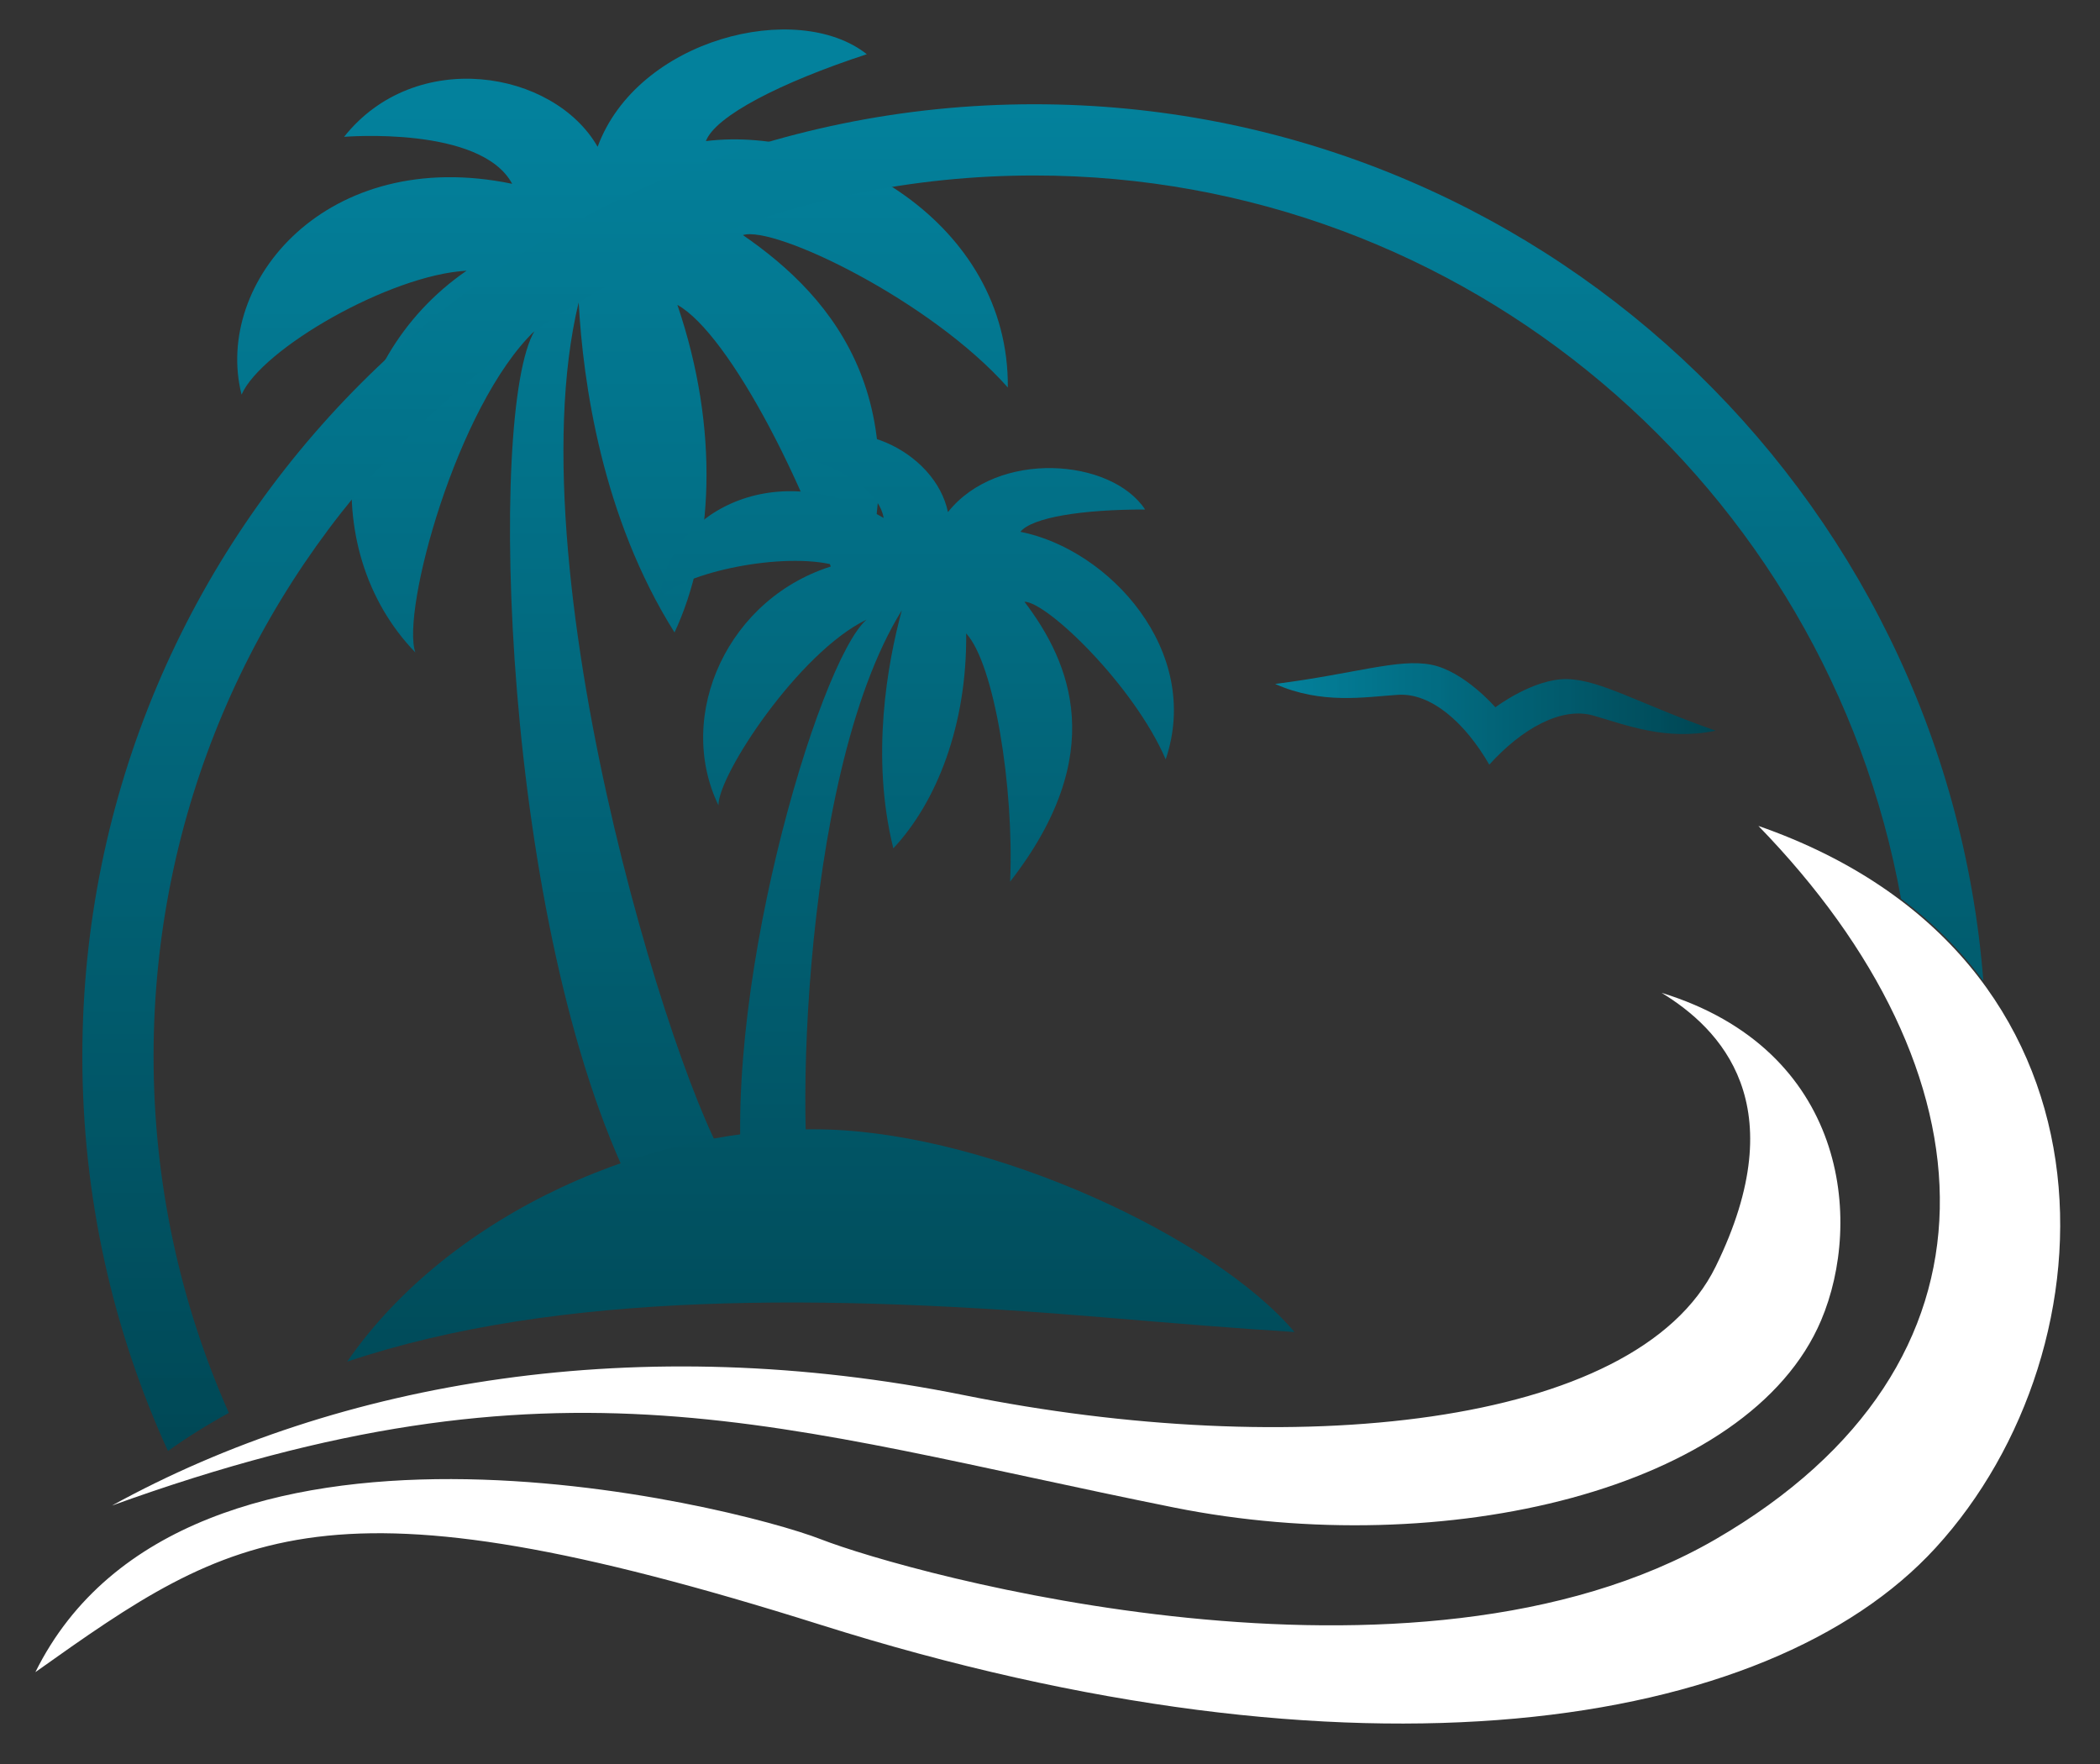 <svg xmlns="http://www.w3.org/2000/svg" xmlns:xlink="http://www.w3.org/1999/xlink" width="500" zoomAndPan="magnify" viewBox="0 0 375 315" height="420" preserveAspectRatio="xMidYMid meet" version="1.0"><rect x="0" y="0" width="375" height="315" fill="#333333" stroke="none"/><defs><clipPath id="66080a8e99"><path d="M 227.703 118.391 L 306.359 118.391 L 306.359 136.547 L 227.703 136.547 Z M 227.703 118.391 " clip-rule="nonzero"/></clipPath><clipPath id="e2cb6def34"><path d="M 279.844 121.27 C 273.844 121.145 267.031 126.305 267.031 126.305 C 267.031 126.305 261.449 119.832 255.562 118.695 C 249.672 117.555 241.961 120.32 227.703 122.133 C 236.004 125.828 243.695 124.469 249.621 124.074 C 255.543 123.68 261.625 129.059 265.945 136.547 C 271.738 130.129 278.812 126.148 284.523 127.777 C 290.23 129.406 297.465 132.348 306.359 130.477 C 292.797 125.715 285.84 121.395 279.844 121.27 Z M 279.844 121.27 " clip-rule="nonzero"/></clipPath><clipPath id="26a6765c00"><path d="M 279.844 121.27 C 273.844 121.145 267.031 126.305 267.031 126.305 C 267.031 126.305 261.449 119.832 255.562 118.695 C 249.672 117.555 241.961 120.32 227.703 122.133 C 236.004 125.828 243.695 124.469 249.621 124.074 C 255.543 123.68 261.625 129.059 265.945 136.547 C 271.738 130.129 278.812 126.148 284.523 127.777 C 290.23 129.406 297.465 132.348 306.359 130.477 C 292.797 125.715 285.84 121.395 279.844 121.27 " clip-rule="nonzero"/></clipPath><linearGradient x1="-0" gradientTransform="matrix(78.658, 0, 0, 78.658, 227.702, 127.49)" y1="0" x2="1" gradientUnits="userSpaceOnUse" y2="0" id="c8e5410120"><stop stop-opacity="1" stop-color="rgb(1.199%, 50.6%, 61.2%)" offset="0"/><stop stop-opacity="1" stop-color="rgb(1.199%, 50.409%, 61.009%)" offset="0.016"/><stop stop-opacity="1" stop-color="rgb(1.199%, 50.197%, 60.797%)" offset="0.023"/><stop stop-opacity="1" stop-color="rgb(1.199%, 49.988%, 60.582%)" offset="0.031"/><stop stop-opacity="1" stop-color="rgb(1.199%, 49.797%, 60.193%)" offset="0.039"/><stop stop-opacity="1" stop-color="rgb(1.199%, 49.6%, 59.999%)" offset="0.047"/><stop stop-opacity="1" stop-color="rgb(1.199%, 49.402%, 59.807%)" offset="0.055"/><stop stop-opacity="1" stop-color="rgb(1.199%, 49.211%, 59.607%)" offset="0.062"/><stop stop-opacity="1" stop-color="rgb(1.199%, 49.011%, 59.399%)" offset="0.066"/><stop stop-opacity="1" stop-color="rgb(1.199%, 48.999%, 59.2%)" offset="0.07"/><stop stop-opacity="1" stop-color="rgb(1.199%, 48.996%, 59.196%)" offset="0.078"/><stop stop-opacity="1" stop-color="rgb(1.199%, 48.798%, 58.998%)" offset="0.086"/><stop stop-opacity="1" stop-color="rgb(1.199%, 48.601%, 58.607%)" offset="0.094"/><stop stop-opacity="1" stop-color="rgb(1.199%, 48.41%, 58.406%)" offset="0.102"/><stop stop-opacity="1" stop-color="rgb(1.199%, 48.201%, 58.199%)" offset="0.105"/><stop stop-opacity="1" stop-color="rgb(1.199%, 48.181%, 57.999%)" offset="0.109"/><stop stop-opacity="1" stop-color="rgb(1.199%, 47.99%, 57.994%)" offset="0.117"/><stop stop-opacity="1" stop-color="rgb(1.199%, 47.8%, 57.794%)" offset="0.125"/><stop stop-opacity="1" stop-color="rgb(1.199%, 47.649%, 57.449%)" offset="0.141"/><stop stop-opacity="1" stop-color="rgb(1.199%, 47.299%, 57.098%)" offset="0.145"/><stop stop-opacity="1" stop-color="rgb(1.199%, 47.099%, 56.898%)" offset="0.148"/><stop stop-opacity="1" stop-color="rgb(1.199%, 47.093%, 56.892%)" offset="0.156"/><stop stop-opacity="1" stop-color="rgb(1.198%, 46.893%, 56.693%)" offset="0.164"/><stop stop-opacity="1" stop-color="rgb(1.001%, 46.7%, 56.499%)" offset="0.172"/><stop stop-opacity="1" stop-color="rgb(0.803%, 46.507%, 56.306%)" offset="0.18"/><stop stop-opacity="1" stop-color="rgb(0.8%, 46.307%, 55.92%)" offset="0.188"/><stop stop-opacity="1" stop-color="rgb(0.8%, 46.292%, 55.704%)" offset="0.195"/><stop stop-opacity="1" stop-color="rgb(0.8%, 46.092%, 55.492%)" offset="0.203"/><stop stop-opacity="1" stop-color="rgb(0.8%, 45.706%, 55.106%)" offset="0.219"/><stop stop-opacity="1" stop-color="rgb(0.8%, 45.505%, 54.906%)" offset="0.227"/><stop stop-opacity="1" stop-color="rgb(0.8%, 45.299%, 54.689%)" offset="0.23"/><stop stop-opacity="1" stop-color="rgb(0.8%, 45.099%, 54.48%)" offset="0.234"/><stop stop-opacity="1" stop-color="rgb(0.8%, 45.094%, 54.289%)" offset="0.242"/><stop stop-opacity="1" stop-color="rgb(0.8%, 44.894%, 54.099%)" offset="0.25"/><stop stop-opacity="1" stop-color="rgb(0.8%, 44.699%, 53.903%)" offset="0.258"/><stop stop-opacity="1" stop-color="rgb(0.8%, 44.508%, 53.703%)" offset="0.266"/><stop stop-opacity="1" stop-color="rgb(0.8%, 44.298%, 53.488%)" offset="0.27"/><stop stop-opacity="1" stop-color="rgb(0.8%, 44.278%, 53.278%)" offset="0.273"/><stop stop-opacity="1" stop-color="rgb(0.8%, 44.089%, 53.088%)" offset="0.281"/><stop stop-opacity="1" stop-color="rgb(0.8%, 43.898%, 52.898%)" offset="0.289"/><stop stop-opacity="1" stop-color="rgb(0.8%, 43.701%, 52.701%)" offset="0.297"/><stop stop-opacity="1" stop-color="rgb(0.8%, 43.315%, 52.362%)" offset="0.312"/><stop stop-opacity="1" stop-color="rgb(0.8%, 43.112%, 52.2%)" offset="0.32"/><stop stop-opacity="1" stop-color="rgb(0.8%, 43.097%, 51.988%)" offset="0.328"/><stop stop-opacity="1" stop-color="rgb(0.8%, 42.899%, 51.598%)" offset="0.336"/><stop stop-opacity="1" stop-color="rgb(0.8%, 42.7%, 51.401%)" offset="0.344"/><stop stop-opacity="1" stop-color="rgb(0.8%, 42.557%, 51.21%)" offset="0.352"/><stop stop-opacity="1" stop-color="rgb(0.8%, 42.398%, 51.001%)" offset="0.359"/><stop stop-opacity="1" stop-color="rgb(0.8%, 42.191%, 50.79%)" offset="0.375"/><stop stop-opacity="1" stop-color="rgb(0.8%, 41.805%, 50.404%)" offset="0.383"/><stop stop-opacity="1" stop-color="rgb(0.8%, 41.603%, 50.014%)" offset="0.391"/><stop stop-opacity="1" stop-color="rgb(0.8%, 41.399%, 49.797%)" offset="0.395"/><stop stop-opacity="1" stop-color="rgb(0.8%, 41.199%, 49.777%)" offset="0.398"/><stop stop-opacity="1" stop-color="rgb(0.8%, 41.193%, 49.588%)" offset="0.406"/><stop stop-opacity="1" stop-color="rgb(0.8%, 40.993%, 49.397%)" offset="0.414"/><stop stop-opacity="1" stop-color="rgb(0.8%, 40.799%, 49.202%)" offset="0.422"/><stop stop-opacity="1" stop-color="rgb(0.8%, 40.607%, 48.811%)" offset="0.43"/><stop stop-opacity="1" stop-color="rgb(0.8%, 40.407%, 48.607%)" offset="0.438"/><stop stop-opacity="1" stop-color="rgb(0.8%, 40.392%, 48.399%)" offset="0.441"/><stop stop-opacity="1" stop-color="rgb(0.8%, 40.384%, 48.199%)" offset="0.445"/><stop stop-opacity="1" stop-color="rgb(0.8%, 40.192%, 48.196%)" offset="0.453"/><stop stop-opacity="1" stop-color="rgb(0.8%, 39.999%, 47.998%)" offset="0.461"/><stop stop-opacity="1" stop-color="rgb(0.8%, 39.806%, 47.801%)" offset="0.469"/><stop stop-opacity="1" stop-color="rgb(0.8%, 39.606%, 47.658%)" offset="0.477"/><stop stop-opacity="1" stop-color="rgb(0.8%, 39.4%, 47.307%)" offset="0.48"/><stop stop-opacity="1" stop-color="rgb(0.8%, 39.2%, 47.099%)" offset="0.484"/><stop stop-opacity="1" stop-color="rgb(0.8%, 39.195%, 47.095%)" offset="0.492"/><stop stop-opacity="1" stop-color="rgb(0.8%, 38.995%, 46.895%)" offset="0.5"/><stop stop-opacity="1" stop-color="rgb(0.604%, 38.799%, 46.7%)" offset="0.508"/><stop stop-opacity="1" stop-color="rgb(0.404%, 38.608%, 46.509%)" offset="0.516"/><stop stop-opacity="1" stop-color="rgb(0.4%, 38.397%, 46.298%)" offset="0.523"/><stop stop-opacity="1" stop-color="rgb(0.4%, 38.188%, 46.083%)" offset="0.531"/><stop stop-opacity="1" stop-color="rgb(0.4%, 37.997%, 45.692%)" offset="0.539"/><stop stop-opacity="1" stop-color="rgb(0.4%, 37.802%, 45.499%)" offset="0.547"/><stop stop-opacity="1" stop-color="rgb(0.4%, 37.602%, 45.306%)" offset="0.555"/><stop stop-opacity="1" stop-color="rgb(0.4%, 37.459%, 45.107%)" offset="0.562"/><stop stop-opacity="1" stop-color="rgb(0.4%, 37.308%, 44.899%)" offset="0.566"/><stop stop-opacity="1" stop-color="rgb(0.4%, 37.299%, 44.699%)" offset="0.57"/><stop stop-opacity="1" stop-color="rgb(0.4%, 37.296%, 44.696%)" offset="0.578"/><stop stop-opacity="1" stop-color="rgb(0.4%, 37.099%, 44.498%)" offset="0.586"/><stop stop-opacity="1" stop-color="rgb(0.4%, 36.9%, 44.107%)" offset="0.594"/><stop stop-opacity="1" stop-color="rgb(0.4%, 36.71%, 43.906%)" offset="0.602"/><stop stop-opacity="1" stop-color="rgb(0.4%, 36.501%, 43.7%)" offset="0.605"/><stop stop-opacity="1" stop-color="rgb(0.4%, 36.481%, 43.5%)" offset="0.609"/><stop stop-opacity="1" stop-color="rgb(0.4%, 36.29%, 43.495%)" offset="0.617"/><stop stop-opacity="1" stop-color="rgb(0.4%, 36.099%, 43.295%)" offset="0.625"/><stop stop-opacity="1" stop-color="rgb(0.4%, 35.904%, 42.905%)" offset="0.633"/><stop stop-opacity="1" stop-color="rgb(0.4%, 35.704%, 42.703%)" offset="0.641"/><stop stop-opacity="1" stop-color="rgb(0.4%, 35.5%, 42.549%)" offset="0.645"/><stop stop-opacity="1" stop-color="rgb(0.4%, 35.3%, 42.4%)" offset="0.648"/><stop stop-opacity="1" stop-color="rgb(0.4%, 35.294%, 42.393%)" offset="0.656"/><stop stop-opacity="1" stop-color="rgb(0.4%, 35.094%, 42.194%)" offset="0.672"/><stop stop-opacity="1" stop-color="rgb(0.4%, 34.708%, 41.808%)" offset="0.68"/><stop stop-opacity="1" stop-color="rgb(0.4%, 34.506%, 41.42%)" offset="0.688"/><stop stop-opacity="1" stop-color="rgb(0.4%, 34.491%, 41.205%)" offset="0.695"/><stop stop-opacity="1" stop-color="rgb(0.4%, 34.291%, 40.991%)" offset="0.703"/><stop stop-opacity="1" stop-color="rgb(0.4%, 33.905%, 40.605%)" offset="0.719"/><stop stop-opacity="1" stop-color="rgb(0.4%, 33.705%, 40.405%)" offset="0.727"/><stop stop-opacity="1" stop-color="rgb(0.4%, 33.499%, 40.19%)" offset="0.73"/><stop stop-opacity="1" stop-color="rgb(0.4%, 33.299%, 39.981%)" offset="0.734"/><stop stop-opacity="1" stop-color="rgb(0.4%, 33.295%, 39.79%)" offset="0.742"/><stop stop-opacity="1" stop-color="rgb(0.4%, 33.095%, 39.6%)" offset="0.75"/><stop stop-opacity="1" stop-color="rgb(0.4%, 32.899%, 39.404%)" offset="0.758"/><stop stop-opacity="1" stop-color="rgb(0.4%, 32.709%, 39.204%)" offset="0.766"/><stop stop-opacity="1" stop-color="rgb(0.4%, 32.501%, 38.989%)" offset="0.77"/><stop stop-opacity="1" stop-color="rgb(0.4%, 32.483%, 38.779%)" offset="0.773"/><stop stop-opacity="1" stop-color="rgb(0.4%, 32.341%, 38.588%)" offset="0.781"/><stop stop-opacity="1" stop-color="rgb(0.4%, 32.198%, 38.397%)" offset="0.789"/><stop stop-opacity="1" stop-color="rgb(0.4%, 32.002%, 38.202%)" offset="0.797"/><stop stop-opacity="1" stop-color="rgb(0.4%, 31.616%, 37.816%)" offset="0.812"/><stop stop-opacity="1" stop-color="rgb(0.4%, 31.409%, 37.459%)" offset="0.828"/><stop stop-opacity="1" stop-color="rgb(0.4%, 31.198%, 37.099%)" offset="0.836"/><stop stop-opacity="1" stop-color="rgb(0.206%, 31.001%, 36.9%)" offset="0.844"/><stop stop-opacity="1" stop-color="rgb(0.006%, 30.811%, 36.71%)" offset="0.852"/><stop stop-opacity="1" stop-color="rgb(0%, 30.602%, 36.501%)" offset="0.859"/><stop stop-opacity="1" stop-color="rgb(0%, 30.389%, 36.29%)" offset="0.875"/><stop stop-opacity="1" stop-color="rgb(0%, 30.003%, 35.904%)" offset="0.883"/><stop stop-opacity="1" stop-color="rgb(0%, 29.803%, 35.515%)" offset="0.891"/><stop stop-opacity="1" stop-color="rgb(0%, 29.599%, 35.298%)" offset="0.895"/><stop stop-opacity="1" stop-color="rgb(0%, 29.399%, 35.278%)" offset="0.898"/><stop stop-opacity="1" stop-color="rgb(0%, 29.393%, 35.089%)" offset="0.906"/><stop stop-opacity="1" stop-color="rgb(0%, 29.193%, 34.898%)" offset="0.914"/><stop stop-opacity="1" stop-color="rgb(0%, 28.999%, 34.702%)" offset="0.922"/><stop stop-opacity="1" stop-color="rgb(0%, 28.807%, 34.311%)" offset="0.93"/><stop stop-opacity="1" stop-color="rgb(0%, 28.607%, 34.106%)" offset="0.938"/><stop stop-opacity="1" stop-color="rgb(0%, 28.592%, 33.899%)" offset="0.941"/><stop stop-opacity="1" stop-color="rgb(0%, 28.584%, 33.699%)" offset="0.945"/><stop stop-opacity="1" stop-color="rgb(0%, 28.392%, 33.696%)" offset="0.953"/><stop stop-opacity="1" stop-color="rgb(0%, 28.2%, 33.499%)" offset="0.961"/><stop stop-opacity="1" stop-color="rgb(0%, 28.006%, 33.301%)" offset="0.969"/><stop stop-opacity="1" stop-color="rgb(0%, 27.806%, 33.11%)" offset="0.977"/><stop stop-opacity="1" stop-color="rgb(0%, 27.649%, 32.71%)" offset="0.98"/><stop stop-opacity="1" stop-color="rgb(0%, 27.499%, 32.5%)" offset="0.984"/><stop stop-opacity="1" stop-color="rgb(0%, 27.495%, 32.497%)" offset="0.992"/><stop stop-opacity="1" stop-color="rgb(0%, 27.295%, 32.347%)" offset="1"/></linearGradient><clipPath id="2f1b7df319"><path d="M 42.148 5.25 L 180 5.25 L 180 212.516 L 42.148 212.516 Z M 42.148 5.25 " clip-rule="nonzero"/></clipPath><clipPath id="0068b282ef"><path d="M 113.078 212.516 C 89.68 165.738 87.004 73.152 95.461 59.094 C 81.539 72.504 71.621 109.129 74.164 116.504 C 56.191 97.918 59.668 64.617 83.32 48.34 C 69.586 49.102 46.695 62.328 43.137 70.469 C 38.047 50.375 58.395 25.957 91.461 32.824 C 85.863 22.398 61.445 24.434 61.445 24.434 C 74.164 8.41 98.836 12.477 106.719 26.211 C 113.84 6.883 142.363 -0.148 154.789 9.68 C 139.273 14.766 127.746 20.746 126.051 25.195 C 149.18 22.34 180.223 39.691 179.969 69.195 C 166.234 53.684 138.258 40.199 132.66 41.98 C 148.938 53.172 165.727 72.504 151.738 111.668 C 145.125 88.273 130.27 59.594 120.961 54.445 C 128.59 76.828 127.32 98.188 120.453 112.941 C 107.484 92.34 104.105 68.234 103.336 53.988 C 91.215 104.031 122.996 201.832 131.391 209.844 Z M 113.078 212.516 " clip-rule="nonzero"/></clipPath><clipPath id="c0def533f9"><path d="M 113.078 212.516 C 89.68 165.738 87.004 73.152 95.461 59.094 C 81.539 72.504 71.621 109.129 74.164 116.504 C 56.191 97.918 59.668 64.617 83.32 48.34 C 69.586 49.102 46.695 62.328 43.137 70.469 C 38.047 50.375 58.395 25.957 91.461 32.824 C 85.863 22.398 61.445 24.434 61.445 24.434 C 74.164 8.41 98.836 12.477 106.719 26.211 C 113.84 6.883 142.363 -0.148 154.789 9.68 C 139.273 14.766 127.746 20.746 126.051 25.195 C 149.18 22.34 180.223 39.691 179.969 69.195 C 166.234 53.684 138.258 40.199 132.66 41.98 C 148.938 53.172 165.727 72.504 151.738 111.668 C 145.125 88.273 130.27 59.594 120.961 54.445 C 128.59 76.828 127.32 98.188 120.453 112.941 C 107.484 92.34 104.105 68.234 103.336 53.988 C 91.215 104.031 122.996 201.832 131.391 209.844 L 113.078 212.516 " clip-rule="nonzero"/></clipPath><linearGradient x1="-0.049" gradientTransform="matrix(0, 248.972, -248.972, 0, 111.165, 17.567)" y1="0" x2="0.783" gradientUnits="userSpaceOnUse" y2="0" id="e7d0a42bff"><stop stop-opacity="1" stop-color="rgb(1.199%, 50.6%, 61.2%)" offset="0"/><stop stop-opacity="1" stop-color="rgb(1.199%, 50.6%, 61.2%)" offset="0.062"/><stop stop-opacity="1" stop-color="rgb(1.199%, 50.5%, 61.101%)" offset="0.078"/><stop stop-opacity="1" stop-color="rgb(1.199%, 50.301%, 60.901%)" offset="0.086"/><stop stop-opacity="1" stop-color="rgb(1.199%, 50.104%, 60.704%)" offset="0.094"/><stop stop-opacity="1" stop-color="rgb(1.199%, 49.818%, 60.419%)" offset="0.109"/><stop stop-opacity="1" stop-color="rgb(1.199%, 49.513%, 60.033%)" offset="0.125"/><stop stop-opacity="1" stop-color="rgb(1.199%, 49.399%, 59.735%)" offset="0.133"/><stop stop-opacity="1" stop-color="rgb(1.199%, 49.319%, 59.538%)" offset="0.141"/><stop stop-opacity="1" stop-color="rgb(1.199%, 49.051%, 59.251%)" offset="0.156"/><stop stop-opacity="1" stop-color="rgb(1.199%, 48.666%, 58.867%)" offset="0.172"/><stop stop-opacity="1" stop-color="rgb(1.199%, 48.37%, 58.571%)" offset="0.18"/><stop stop-opacity="1" stop-color="rgb(1.199%, 48.172%, 58.371%)" offset="0.188"/><stop stop-opacity="1" stop-color="rgb(1.199%, 47.937%, 58.081%)" offset="0.203"/><stop stop-opacity="1" stop-color="rgb(1.199%, 47.757%, 57.701%)" offset="0.219"/><stop stop-opacity="1" stop-color="rgb(1.199%, 47.562%, 57.361%)" offset="0.234"/><stop stop-opacity="1" stop-color="rgb(1.199%, 47.214%, 57.014%)" offset="0.25"/><stop stop-opacity="1" stop-color="rgb(1.199%, 46.919%, 56.72%)" offset="0.258"/><stop stop-opacity="1" stop-color="rgb(1.16%, 46.719%, 56.519%)" offset="0.266"/><stop stop-opacity="1" stop-color="rgb(0.96%, 46.46%, 56.23%)" offset="0.281"/><stop stop-opacity="1" stop-color="rgb(0.8%, 46.278%, 55.847%)" offset="0.297"/><stop stop-opacity="1" stop-color="rgb(0.8%, 46.155%, 55.554%)" offset="0.305"/><stop stop-opacity="1" stop-color="rgb(0.8%, 45.952%, 55.353%)" offset="0.312"/><stop stop-opacity="1" stop-color="rgb(0.8%, 45.662%, 55.061%)" offset="0.328"/><stop stop-opacity="1" stop-color="rgb(0.8%, 45.369%, 54.768%)" offset="0.336"/><stop stop-opacity="1" stop-color="rgb(0.8%, 45.168%, 54.567%)" offset="0.344"/><stop stop-opacity="1" stop-color="rgb(0.8%, 44.882%, 54.276%)" offset="0.359"/><stop stop-opacity="1" stop-color="rgb(0.8%, 44.699%, 53.896%)" offset="0.375"/><stop stop-opacity="1" stop-color="rgb(0.8%, 44.6%, 53.603%)" offset="0.383"/><stop stop-opacity="1" stop-color="rgb(0.8%, 44.4%, 53.4%)" offset="0.391"/><stop stop-opacity="1" stop-color="rgb(0.8%, 44.109%, 53.108%)" offset="0.406"/><stop stop-opacity="1" stop-color="rgb(0.8%, 43.727%, 52.728%)" offset="0.422"/><stop stop-opacity="1" stop-color="rgb(0.8%, 43.437%, 52.457%)" offset="0.43"/><stop stop-opacity="1" stop-color="rgb(0.8%, 43.234%, 52.301%)" offset="0.438"/><stop stop-opacity="1" stop-color="rgb(0.8%, 43.117%, 52.037%)" offset="0.453"/><stop stop-opacity="1" stop-color="rgb(0.8%, 43.025%, 51.75%)" offset="0.461"/><stop stop-opacity="1" stop-color="rgb(0.8%, 42.85%, 51.549%)" offset="0.469"/><stop stop-opacity="1" stop-color="rgb(0.8%, 42.598%, 51.256%)" offset="0.484"/><stop stop-opacity="1" stop-color="rgb(0.8%, 42.265%, 50.874%)" offset="0.5"/><stop stop-opacity="1" stop-color="rgb(0.8%, 41.985%, 50.584%)" offset="0.508"/><stop stop-opacity="1" stop-color="rgb(0.8%, 41.785%, 50.385%)" offset="0.516"/><stop stop-opacity="1" stop-color="rgb(0.8%, 41.641%, 50.09%)" offset="0.531"/><stop stop-opacity="1" stop-color="rgb(0.8%, 41.457%, 49.707%)" offset="0.547"/><stop stop-opacity="1" stop-color="rgb(0.8%, 41.219%, 49.419%)" offset="0.555"/><stop stop-opacity="1" stop-color="rgb(0.8%, 41.019%, 49.219%)" offset="0.562"/><stop stop-opacity="1" stop-color="rgb(0.8%, 40.724%, 48.924%)" offset="0.578"/><stop stop-opacity="1" stop-color="rgb(0.8%, 40.433%, 48.633%)" offset="0.586"/><stop stop-opacity="1" stop-color="rgb(0.8%, 40.233%, 48.433%)" offset="0.594"/><stop stop-opacity="1" stop-color="rgb(0.8%, 40.065%, 48.137%)" offset="0.609"/><stop stop-opacity="1" stop-color="rgb(0.8%, 39.88%, 47.781%)" offset="0.625"/><stop stop-opacity="1" stop-color="rgb(0.8%, 39.667%, 47.545%)" offset="0.633"/><stop stop-opacity="1" stop-color="rgb(0.8%, 39.468%, 47.368%)" offset="0.641"/><stop stop-opacity="1" stop-color="rgb(0.8%, 39.267%, 47.166%)" offset="0.648"/><stop stop-opacity="1" stop-color="rgb(0.8%, 39.07%, 46.971%)" offset="0.656"/><stop stop-opacity="1" stop-color="rgb(0.697%, 38.785%, 46.686%)" offset="0.672"/><stop stop-opacity="1" stop-color="rgb(0.499%, 38.499%, 46.399%)" offset="0.68"/><stop stop-opacity="1" stop-color="rgb(0.401%, 38.402%, 46.202%)" offset="0.688"/><stop stop-opacity="1" stop-color="rgb(0.4%, 38.399%, 45.999%)" offset="0.695"/><stop stop-opacity="1" stop-color="rgb(0.4%, 38.303%, 45.804%)" offset="0.703"/><stop stop-opacity="1" stop-color="rgb(0.4%, 38.113%, 45.613%)" offset="0.711"/><stop stop-opacity="1" stop-color="rgb(0.4%, 37.917%, 45.418%)" offset="0.719"/><stop stop-opacity="1" stop-color="rgb(0.4%, 37.714%, 45.215%)" offset="0.727"/><stop stop-opacity="1" stop-color="rgb(0.4%, 37.54%, 45.016%)" offset="0.734"/><stop stop-opacity="1" stop-color="rgb(0.4%, 37.303%, 44.731%)" offset="0.75"/><stop stop-opacity="1" stop-color="rgb(0.4%, 37.019%, 44.347%)" offset="0.766"/><stop stop-opacity="1" stop-color="rgb(0.4%, 36.899%, 44.049%)" offset="0.773"/><stop stop-opacity="1" stop-color="rgb(0.4%, 36.827%, 43.851%)" offset="0.781"/><stop stop-opacity="1" stop-color="rgb(0.4%, 36.565%, 43.564%)" offset="0.797"/><stop stop-opacity="1" stop-color="rgb(0.4%, 36.18%, 43.179%)" offset="0.812"/><stop stop-opacity="1" stop-color="rgb(0.4%, 35.884%, 42.883%)" offset="0.82"/><stop stop-opacity="1" stop-color="rgb(0.4%, 35.684%, 42.699%)" offset="0.828"/><stop stop-opacity="1" stop-color="rgb(0.4%, 35.443%, 42.458%)" offset="0.844"/><stop stop-opacity="1" stop-color="rgb(0.4%, 35.3%, 42.198%)" offset="0.852"/><stop stop-opacity="1" stop-color="rgb(0.4%, 35.249%, 41.998%)" offset="0.859"/><stop stop-opacity="1" stop-color="rgb(0.4%, 35.01%, 41.71%)" offset="0.875"/><stop stop-opacity="1" stop-color="rgb(0.4%, 34.627%, 41.327%)" offset="0.891"/><stop stop-opacity="1" stop-color="rgb(0.4%, 34.332%, 41.032%)" offset="0.898"/><stop stop-opacity="1" stop-color="rgb(0.4%, 34.132%, 40.833%)" offset="0.906"/><stop stop-opacity="1" stop-color="rgb(0.4%, 33.852%, 40.552%)" offset="0.938"/><stop stop-opacity="1" stop-color="rgb(0.4%, 33.568%, 40.268%)" offset="0.945"/><stop stop-opacity="1" stop-color="rgb(0.4%, 33.366%, 40.067%)" offset="0.953"/><stop stop-opacity="1" stop-color="rgb(0.4%, 33.075%, 39.775%)" offset="0.969"/><stop stop-opacity="1" stop-color="rgb(0.4%, 32.782%, 39.482%)" offset="0.977"/><stop stop-opacity="1" stop-color="rgb(0.4%, 32.582%, 39.281%)" offset="0.984"/><stop stop-opacity="1" stop-color="rgb(0.4%, 32.341%, 38.989%)" offset="1"/></linearGradient><clipPath id="f26ff841ec"><path d="M 117.852 77.301 L 209.789 77.301 L 209.789 217.613 L 117.852 217.613 Z M 117.852 77.301 " clip-rule="nonzero"/></clipPath><clipPath id="e204fcd1c9"><path d="M 133.102 215.406 C 127.84 179.559 146.137 118.062 154.746 110.645 C 142.68 116.453 128.219 138.398 128.297 143.805 C 120.496 127.684 129.996 106.523 149.086 100.941 C 139.883 98.465 121.961 102.207 117.852 106.793 C 118.859 92.469 137.535 80.812 157.805 92.496 C 156.379 84.422 139.875 80.473 139.875 80.473 C 151.711 72.68 167.062 80.707 169.277 91.449 C 178.148 80.273 198.438 81.824 204.484 90.984 C 193.176 90.969 184.293 92.406 182.215 94.965 C 198.055 98.098 214.719 116.242 208.16 135.598 C 202.484 122.414 186.996 107.484 182.93 107.445 C 191.215 118.332 198.07 134.688 180.383 157.43 C 181.102 140.598 177.539 118.512 172.531 113.109 C 172.703 129.488 167.238 143.27 159.523 151.488 C 155.453 135.121 158.453 118.531 161.035 108.992 C 142.219 139.293 141.941 210.523 145.73 217.613 Z M 133.102 215.406 " clip-rule="nonzero"/></clipPath><clipPath id="0af7a16b87"><path d="M 133.102 215.406 C 127.84 179.559 146.137 118.062 154.746 110.645 C 142.68 116.453 128.219 138.398 128.297 143.805 C 120.496 127.684 129.996 106.523 149.086 100.941 C 139.883 98.465 121.961 102.207 117.852 106.793 C 118.859 92.469 137.535 80.812 157.805 92.496 C 156.379 84.422 139.875 80.473 139.875 80.473 C 151.711 72.68 167.062 80.707 169.277 91.449 C 178.148 80.273 198.438 81.824 204.484 90.984 C 193.176 90.969 184.293 92.406 182.215 94.965 C 198.055 98.098 214.719 116.242 208.16 135.598 C 202.484 122.414 186.996 107.484 182.93 107.445 C 191.215 118.332 198.07 134.688 180.383 157.43 C 181.102 140.598 177.539 118.512 172.531 113.109 C 172.703 129.488 167.238 143.27 159.523 151.488 C 155.453 135.121 158.453 118.531 161.035 108.992 C 142.219 139.293 141.941 210.523 145.73 217.613 L 133.102 215.406 " clip-rule="nonzero"/></clipPath><linearGradient x1="0.24" gradientTransform="matrix(0, 248.972, -248.972, 0, 163.739, 17.567)" y1="0" x2="0.803" gradientUnits="userSpaceOnUse" y2="0" id="c4d6d95248"><stop stop-opacity="1" stop-color="rgb(0.8%, 45.061%, 54.462%)" offset="0"/><stop stop-opacity="1" stop-color="rgb(0.8%, 44.879%, 54.272%)" offset="0.016"/><stop stop-opacity="1" stop-color="rgb(0.8%, 44.699%, 53.894%)" offset="0.031"/><stop stop-opacity="1" stop-color="rgb(0.8%, 44.601%, 53.702%)" offset="0.039"/><stop stop-opacity="1" stop-color="rgb(0.8%, 44.402%, 53.699%)" offset="0.047"/><stop stop-opacity="1" stop-color="rgb(0.8%, 44.299%, 53.511%)" offset="0.062"/><stop stop-opacity="1" stop-color="rgb(0.8%, 44.211%, 53.223%)" offset="0.07"/><stop stop-opacity="1" stop-color="rgb(0.8%, 44.022%, 53.021%)" offset="0.078"/><stop stop-opacity="1" stop-color="rgb(0.8%, 43.91%, 52.91%)" offset="0.094"/><stop stop-opacity="1" stop-color="rgb(0.8%, 43.732%, 52.731%)" offset="0.109"/><stop stop-opacity="1" stop-color="rgb(0.8%, 43.532%, 52.405%)" offset="0.125"/><stop stop-opacity="1" stop-color="rgb(0.8%, 43.341%, 52.223%)" offset="0.141"/><stop stop-opacity="1" stop-color="rgb(0.8%, 42.993%, 52.051%)" offset="0.156"/><stop stop-opacity="1" stop-color="rgb(0.8%, 42.751%, 51.807%)" offset="0.164"/><stop stop-opacity="1" stop-color="rgb(0.8%, 42.699%, 51.608%)" offset="0.172"/><stop stop-opacity="1" stop-color="rgb(0.8%, 42.595%, 51.453%)" offset="0.188"/><stop stop-opacity="1" stop-color="rgb(0.8%, 42.445%, 51.262%)" offset="0.203"/><stop stop-opacity="1" stop-color="rgb(0.8%, 42.27%, 50.932%)" offset="0.219"/><stop stop-opacity="1" stop-color="rgb(0.8%, 41.954%, 50.554%)" offset="0.25"/><stop stop-opacity="1" stop-color="rgb(0.8%, 41.684%, 50.174%)" offset="0.266"/><stop stop-opacity="1" stop-color="rgb(0.8%, 41.501%, 49.791%)" offset="0.281"/><stop stop-opacity="1" stop-color="rgb(0.8%, 41.212%, 49.413%)" offset="0.312"/><stop stop-opacity="1" stop-color="rgb(0.8%, 40.826%, 49.026%)" offset="0.328"/><stop stop-opacity="1" stop-color="rgb(0.8%, 40.515%, 48.715%)" offset="0.344"/><stop stop-opacity="1" stop-color="rgb(0.8%, 40.331%, 48.531%)" offset="0.359"/><stop stop-opacity="1" stop-color="rgb(0.8%, 40.131%, 48.268%)" offset="0.375"/><stop stop-opacity="1" stop-color="rgb(0.8%, 39.94%, 47.937%)" offset="0.391"/><stop stop-opacity="1" stop-color="rgb(0.8%, 39.74%, 47.763%)" offset="0.406"/><stop stop-opacity="1" stop-color="rgb(0.8%, 39.558%, 47.572%)" offset="0.422"/><stop stop-opacity="1" stop-color="rgb(0.8%, 39.359%, 47.258%)" offset="0.438"/><stop stop-opacity="1" stop-color="rgb(0.769%, 39.168%, 47.069%)" offset="0.453"/><stop stop-opacity="1" stop-color="rgb(0.636%, 39.037%, 46.938%)" offset="0.461"/><stop stop-opacity="1" stop-color="rgb(0.467%, 38.867%, 46.738%)" offset="0.469"/><stop stop-opacity="1" stop-color="rgb(0.4%, 38.779%, 46.469%)" offset="0.484"/><stop stop-opacity="1" stop-color="rgb(0.4%, 38.57%, 46.291%)" offset="0.5"/><stop stop-opacity="1" stop-color="rgb(0.4%, 38.28%, 46.179%)" offset="0.508"/><stop stop-opacity="1" stop-color="rgb(0.4%, 38.089%, 45.978%)" offset="0.516"/><stop stop-opacity="1" stop-color="rgb(0.4%, 37.999%, 45.689%)" offset="0.531"/><stop stop-opacity="1" stop-color="rgb(0.4%, 37.81%, 45.499%)" offset="0.547"/><stop stop-opacity="1" stop-color="rgb(0.4%, 37.61%, 45.309%)" offset="0.562"/><stop stop-opacity="1" stop-color="rgb(0.4%, 37.465%, 44.93%)" offset="0.578"/><stop stop-opacity="1" stop-color="rgb(0.4%, 37.314%, 44.719%)" offset="0.594"/><stop stop-opacity="1" stop-color="rgb(0.4%, 37.129%, 44.528%)" offset="0.609"/><stop stop-opacity="1" stop-color="rgb(0.4%, 36.929%, 44.17%)" offset="0.625"/><stop stop-opacity="1" stop-color="rgb(0.4%, 36.74%, 43.939%)" offset="0.641"/><stop stop-opacity="1" stop-color="rgb(0.4%, 36.54%, 43.748%)" offset="0.656"/><stop stop-opacity="1" stop-color="rgb(0.4%, 36.36%, 43.41%)" offset="0.672"/><stop stop-opacity="1" stop-color="rgb(0.4%, 36.124%, 43.159%)" offset="0.68"/><stop stop-opacity="1" stop-color="rgb(0.4%, 35.927%, 43.1%)" offset="0.688"/><stop stop-opacity="1" stop-color="rgb(0.4%, 35.762%, 42.969%)" offset="0.703"/><stop stop-opacity="1" stop-color="rgb(0.4%, 35.573%, 42.674%)" offset="0.719"/><stop stop-opacity="1" stop-color="rgb(0.4%, 35.263%, 42.345%)" offset="0.75"/><stop stop-opacity="1" stop-color="rgb(0.4%, 34.99%, 41.985%)" offset="0.766"/><stop stop-opacity="1" stop-color="rgb(0.4%, 34.799%, 41.693%)" offset="0.781"/><stop stop-opacity="1" stop-color="rgb(0.4%, 34.598%, 41.508%)" offset="0.797"/><stop stop-opacity="1" stop-color="rgb(0.4%, 34.415%, 41.225%)" offset="0.812"/><stop stop-opacity="1" stop-color="rgb(0.4%, 34.142%, 40.84%)" offset="0.844"/><stop stop-opacity="1" stop-color="rgb(0.4%, 33.85%, 40.55%)" offset="0.852"/><stop stop-opacity="1" stop-color="rgb(0.4%, 33.653%, 40.353%)" offset="0.859"/><stop stop-opacity="1" stop-color="rgb(0.4%, 33.427%, 40.128%)" offset="0.875"/><stop stop-opacity="1" stop-color="rgb(0.4%, 33.246%, 39.946%)" offset="0.891"/><stop stop-opacity="1" stop-color="rgb(0.4%, 33.093%, 39.793%)" offset="0.898"/><stop stop-opacity="1" stop-color="rgb(0.4%, 32.945%, 39.595%)" offset="0.906"/><stop stop-opacity="1" stop-color="rgb(0.4%, 32.858%, 39.348%)" offset="0.922"/><stop stop-opacity="1" stop-color="rgb(0.4%, 32.658%, 39.168%)" offset="0.938"/><stop stop-opacity="1" stop-color="rgb(0.4%, 32.5%, 39.037%)" offset="0.945"/><stop stop-opacity="1" stop-color="rgb(0.4%, 32.475%, 38.837%)" offset="0.953"/><stop stop-opacity="1" stop-color="rgb(0.4%, 32.326%, 38.568%)" offset="0.969"/><stop stop-opacity="1" stop-color="rgb(0.4%, 32.178%, 38.377%)" offset="0.984"/><stop stop-opacity="1" stop-color="rgb(0.4%, 31.978%, 38.177%)" offset="1"/></linearGradient><clipPath id="e77114f503"><path d="M 61.992 201.555 L 231.16 201.555 L 231.16 243.152 L 61.992 243.152 Z M 61.992 201.555 " clip-rule="nonzero"/></clipPath><clipPath id="2f73fad67b"><path d="M 197.516 235.281 C 210.461 236.363 221.551 237.273 231.16 237.859 C 216.703 220.797 177.32 202.66 147.922 201.707 C 116.938 200.699 80.48 216.41 61.992 243.152 C 99.793 230.473 147.73 231.098 197.516 235.281 Z M 197.516 235.281 " clip-rule="nonzero"/></clipPath><clipPath id="2e25ee729f"><path d="M 197.516 235.281 C 210.461 236.363 221.551 237.273 231.16 237.859 C 216.703 220.797 177.32 202.66 147.922 201.707 C 116.938 200.699 80.48 216.41 61.992 243.152 C 99.793 230.473 147.73 231.098 197.516 235.281 " clip-rule="nonzero"/></clipPath><linearGradient x1="0.739" gradientTransform="matrix(0, 248.946, -248.946, 0, 146.577, 17.567)" y1="0" x2="0.906" gradientUnits="userSpaceOnUse" y2="0" id="e431d9626f"><stop stop-opacity="1" stop-color="rgb(0.4%, 33.299%, 39.885%)" offset="0"/><stop stop-opacity="1" stop-color="rgb(0.4%, 33.299%, 39.787%)" offset="0.031"/><stop stop-opacity="1" stop-color="rgb(0.4%, 33.246%, 39.59%)" offset="0.062"/><stop stop-opacity="1" stop-color="rgb(0.4%, 33.093%, 39.394%)" offset="0.094"/><stop stop-opacity="1" stop-color="rgb(0.4%, 32.896%, 39.247%)" offset="0.125"/><stop stop-opacity="1" stop-color="rgb(0.4%, 32.649%, 39.153%)" offset="0.188"/><stop stop-opacity="1" stop-color="rgb(0.4%, 32.5%, 39.008%)" offset="0.219"/><stop stop-opacity="1" stop-color="rgb(0.4%, 32.466%, 38.809%)" offset="0.25"/><stop stop-opacity="1" stop-color="rgb(0.4%, 32.277%, 38.516%)" offset="0.312"/><stop stop-opacity="1" stop-color="rgb(0.4%, 32.022%, 38.222%)" offset="0.344"/><stop stop-opacity="1" stop-color="rgb(0.4%, 31.86%, 38.023%)" offset="0.375"/><stop stop-opacity="1" stop-color="rgb(0.4%, 31.766%, 37.762%)" offset="0.438"/><stop stop-opacity="1" stop-color="rgb(0.4%, 31.635%, 37.599%)" offset="0.469"/><stop stop-opacity="1" stop-color="rgb(0.4%, 31.438%, 37.576%)" offset="0.5"/><stop stop-opacity="1" stop-color="rgb(0.374%, 31.169%, 37.401%)" offset="0.562"/><stop stop-opacity="1" stop-color="rgb(0.249%, 31%, 37.149%)" offset="0.594"/><stop stop-opacity="1" stop-color="rgb(0.075%, 30.975%, 36.951%)" offset="0.625"/><stop stop-opacity="1" stop-color="rgb(0%, 30.775%, 36.658%)" offset="0.688"/><stop stop-opacity="1" stop-color="rgb(0%, 30.583%, 36.281%)" offset="0.75"/><stop stop-opacity="1" stop-color="rgb(0%, 30.371%, 36.087%)" offset="0.812"/><stop stop-opacity="1" stop-color="rgb(0%, 30.077%, 35.977%)" offset="0.844"/><stop stop-opacity="1" stop-color="rgb(0%, 29.887%, 35.779%)" offset="0.875"/><stop stop-opacity="1" stop-color="rgb(0%, 29.794%, 35.484%)" offset="0.938"/><stop stop-opacity="1" stop-color="rgb(0%, 29.594%, 35.094%)" offset="1"/></linearGradient><clipPath id="df3f9df3fb"><path d="M 14.703 18.617 L 354.172 18.617 L 354.172 259.105 L 14.703 259.105 Z M 14.703 18.617 " clip-rule="nonzero"/></clipPath><clipPath id="8357f98f01"><path d="M 184.703 18.617 C 90.816 18.617 14.703 94.73 14.703 188.617 C 14.703 213.766 20.184 237.629 29.988 259.105 C 33.457 256.637 37.086 254.371 40.867 252.305 C 32.23 232.832 27.422 211.285 27.422 188.617 C 27.422 101.75 97.84 31.336 184.703 31.336 C 261.961 31.336 326.207 87.043 339.469 160.48 C 345.102 164.715 350.059 169.629 354.172 175.18 C 347.32 87.574 274.066 18.617 184.703 18.617 Z M 184.703 18.617 " clip-rule="nonzero"/></clipPath><clipPath id="ba0c580f69"><path d="M 184.703 18.617 C 90.816 18.617 14.703 94.73 14.703 188.617 C 14.703 213.766 20.184 237.629 29.988 259.105 C 33.457 256.637 37.086 254.371 40.867 252.305 C 32.23 232.832 27.422 211.285 27.422 188.617 C 27.422 101.75 97.84 31.336 184.703 31.336 C 261.961 31.336 326.207 87.043 339.469 160.48 C 345.102 164.715 350.059 169.629 354.172 175.18 C 347.32 87.574 274.066 18.617 184.703 18.617 " clip-rule="nonzero"/></clipPath><linearGradient x1="0.004" gradientTransform="matrix(0, 248.972, -248.972, 0, 184.438, 17.567)" y1="0" x2="0.97" gradientUnits="userSpaceOnUse" y2="0" id="be0df95c08"><stop stop-opacity="1" stop-color="rgb(1.199%, 50.6%, 61.188%)" offset="0"/><stop stop-opacity="1" stop-color="rgb(1.199%, 50.598%, 60.992%)" offset="0.008"/><stop stop-opacity="1" stop-color="rgb(1.199%, 50.401%, 60.799%)" offset="0.016"/><stop stop-opacity="1" stop-color="rgb(1.199%, 50.186%, 60.599%)" offset="0.02"/><stop stop-opacity="1" stop-color="rgb(1.199%, 50.166%, 60.399%)" offset="0.023"/><stop stop-opacity="1" stop-color="rgb(1.199%, 49.982%, 60.387%)" offset="0.031"/><stop stop-opacity="1" stop-color="rgb(1.199%, 49.791%, 60.187%)" offset="0.039"/><stop stop-opacity="1" stop-color="rgb(1.199%, 49.591%, 59.996%)" offset="0.047"/><stop stop-opacity="1" stop-color="rgb(1.199%, 49.399%, 59.799%)" offset="0.055"/><stop stop-opacity="1" stop-color="rgb(1.199%, 49.205%, 59.409%)" offset="0.062"/><stop stop-opacity="1" stop-color="rgb(1.199%, 48.993%, 59.192%)" offset="0.07"/><stop stop-opacity="1" stop-color="rgb(1.199%, 48.785%, 58.986%)" offset="0.078"/><stop stop-opacity="1" stop-color="rgb(1.199%, 48.599%, 58.795%)" offset="0.086"/><stop stop-opacity="1" stop-color="rgb(1.199%, 48.599%, 58.595%)" offset="0.094"/><stop stop-opacity="1" stop-color="rgb(1.199%, 48.404%, 58.4%)" offset="0.102"/><stop stop-opacity="1" stop-color="rgb(1.199%, 48.189%, 58.199%)" offset="0.105"/><stop stop-opacity="1" stop-color="rgb(1.199%, 48.169%, 57.999%)" offset="0.109"/><stop stop-opacity="1" stop-color="rgb(1.199%, 47.984%, 57.988%)" offset="0.117"/><stop stop-opacity="1" stop-color="rgb(1.199%, 47.795%, 57.785%)" offset="0.125"/><stop stop-opacity="1" stop-color="rgb(1.199%, 47.644%, 57.445%)" offset="0.141"/><stop stop-opacity="1" stop-color="rgb(1.199%, 47.299%, 57.098%)" offset="0.145"/><stop stop-opacity="1" stop-color="rgb(1.199%, 47.099%, 56.898%)" offset="0.148"/><stop stop-opacity="1" stop-color="rgb(1.199%, 47.087%, 56.886%)" offset="0.156"/><stop stop-opacity="1" stop-color="rgb(1.192%, 46.887%, 56.686%)" offset="0.164"/><stop stop-opacity="1" stop-color="rgb(0.992%, 46.7%, 56.496%)" offset="0.172"/><stop stop-opacity="1" stop-color="rgb(0.8%, 46.7%, 56.299%)" offset="0.18"/><stop stop-opacity="1" stop-color="rgb(0.8%, 46.506%, 56.1%)" offset="0.188"/><stop stop-opacity="1" stop-color="rgb(0.8%, 46.292%, 55.885%)" offset="0.191"/><stop stop-opacity="1" stop-color="rgb(0.8%, 46.272%, 55.673%)" offset="0.195"/><stop stop-opacity="1" stop-color="rgb(0.8%, 46.086%, 55.486%)" offset="0.203"/><stop stop-opacity="1" stop-color="rgb(0.8%, 45.895%, 55.295%)" offset="0.211"/><stop stop-opacity="1" stop-color="rgb(0.8%, 45.697%, 55.096%)" offset="0.219"/><stop stop-opacity="1" stop-color="rgb(0.8%, 45.5%, 54.9%)" offset="0.227"/><stop stop-opacity="1" stop-color="rgb(0.8%, 45.299%, 54.7%)" offset="0.23"/><stop stop-opacity="1" stop-color="rgb(0.8%, 45.099%, 54.5%)" offset="0.234"/><stop stop-opacity="1" stop-color="rgb(0.8%, 45.088%, 54.489%)" offset="0.242"/><stop stop-opacity="1" stop-color="rgb(0.8%, 44.888%, 54.288%)" offset="0.25"/><stop stop-opacity="1" stop-color="rgb(0.8%, 44.699%, 53.903%)" offset="0.266"/><stop stop-opacity="1" stop-color="rgb(0.8%, 44.499%, 53.503%)" offset="0.27"/><stop stop-opacity="1" stop-color="rgb(0.8%, 44.299%, 53.299%)" offset="0.273"/><stop stop-opacity="1" stop-color="rgb(0.8%, 44.287%, 53.287%)" offset="0.281"/><stop stop-opacity="1" stop-color="rgb(0.8%, 44.086%, 53.085%)" offset="0.297"/><stop stop-opacity="1" stop-color="rgb(0.8%, 43.7%, 52.699%)" offset="0.305"/><stop stop-opacity="1" stop-color="rgb(0.8%, 43.501%, 52.501%)" offset="0.312"/><stop stop-opacity="1" stop-color="rgb(0.8%, 43.3%, 52.348%)" offset="0.316"/><stop stop-opacity="1" stop-color="rgb(0.8%, 43.1%, 52.199%)" offset="0.32"/><stop stop-opacity="1" stop-color="rgb(0.8%, 43.1%, 52.19%)" offset="0.328"/><stop stop-opacity="1" stop-color="rgb(0.8%, 43.095%, 51.987%)" offset="0.336"/><stop stop-opacity="1" stop-color="rgb(0.8%, 42.897%, 51.596%)" offset="0.344"/><stop stop-opacity="1" stop-color="rgb(0.8%, 42.7%, 51.399%)" offset="0.352"/><stop stop-opacity="1" stop-color="rgb(0.8%, 42.549%, 51.199%)" offset="0.355"/><stop stop-opacity="1" stop-color="rgb(0.8%, 42.4%, 50.999%)" offset="0.359"/><stop stop-opacity="1" stop-color="rgb(0.8%, 42.389%, 50.989%)" offset="0.367"/><stop stop-opacity="1" stop-color="rgb(0.8%, 42.189%, 50.789%)" offset="0.375"/><stop stop-opacity="1" stop-color="rgb(0.8%, 41.998%, 50.598%)" offset="0.383"/><stop stop-opacity="1" stop-color="rgb(0.8%, 41.803%, 50.403%)" offset="0.391"/><stop stop-opacity="1" stop-color="rgb(0.8%, 41.588%, 50.003%)" offset="0.395"/><stop stop-opacity="1" stop-color="rgb(0.8%, 41.568%, 49.799%)" offset="0.398"/><stop stop-opacity="1" stop-color="rgb(0.8%, 41.383%, 49.788%)" offset="0.406"/><stop stop-opacity="1" stop-color="rgb(0.8%, 41.197%, 49.586%)" offset="0.422"/><stop stop-opacity="1" stop-color="rgb(0.8%, 41%, 49.2%)" offset="0.43"/><stop stop-opacity="1" stop-color="rgb(0.8%, 40.802%, 49.002%)" offset="0.438"/><stop stop-opacity="1" stop-color="rgb(0.8%, 40.599%, 48.799%)" offset="0.441"/><stop stop-opacity="1" stop-color="rgb(0.8%, 40.399%, 48.599%)" offset="0.445"/><stop stop-opacity="1" stop-color="rgb(0.8%, 40.39%, 48.59%)" offset="0.453"/><stop stop-opacity="1" stop-color="rgb(0.8%, 40.19%, 48.387%)" offset="0.461"/><stop stop-opacity="1" stop-color="rgb(0.8%, 39.999%, 47.997%)" offset="0.469"/><stop stop-opacity="1" stop-color="rgb(0.8%, 39.806%, 47.8%)" offset="0.477"/><stop stop-opacity="1" stop-color="rgb(0.8%, 39.59%, 47.649%)" offset="0.484"/><stop stop-opacity="1" stop-color="rgb(0.8%, 39.384%, 47.49%)" offset="0.492"/><stop stop-opacity="1" stop-color="rgb(0.8%, 39.2%, 47.29%)" offset="0.5"/><stop stop-opacity="1" stop-color="rgb(0.8%, 39.198%, 47.099%)" offset="0.508"/><stop stop-opacity="1" stop-color="rgb(0.8%, 39.003%, 46.904%)" offset="0.516"/><stop stop-opacity="1" stop-color="rgb(0.6%, 38.788%, 46.687%)" offset="0.52"/><stop stop-opacity="1" stop-color="rgb(0.4%, 38.768%, 46.667%)" offset="0.523"/><stop stop-opacity="1" stop-color="rgb(0.4%, 38.583%, 46.472%)" offset="0.531"/><stop stop-opacity="1" stop-color="rgb(0.4%, 38.393%, 46.088%)" offset="0.539"/><stop stop-opacity="1" stop-color="rgb(0.4%, 38.193%, 45.897%)" offset="0.547"/><stop stop-opacity="1" stop-color="rgb(0.4%, 37.999%, 45.7%)" offset="0.555"/><stop stop-opacity="1" stop-color="rgb(0.4%, 37.807%, 45.502%)" offset="0.562"/><stop stop-opacity="1" stop-color="rgb(0.4%, 37.598%, 45.299%)" offset="0.566"/><stop stop-opacity="1" stop-color="rgb(0.4%, 37.581%, 45.099%)" offset="0.57"/><stop stop-opacity="1" stop-color="rgb(0.4%, 37.439%, 45.091%)" offset="0.578"/><stop stop-opacity="1" stop-color="rgb(0.4%, 37.299%, 44.891%)" offset="0.594"/><stop stop-opacity="1" stop-color="rgb(0.4%, 37.105%, 44.505%)" offset="0.602"/><stop stop-opacity="1" stop-color="rgb(0.4%, 36.891%, 44.106%)" offset="0.605"/><stop stop-opacity="1" stop-color="rgb(0.4%, 36.871%, 43.9%)" offset="0.609"/><stop stop-opacity="1" stop-color="rgb(0.4%, 36.685%, 43.89%)" offset="0.617"/><stop stop-opacity="1" stop-color="rgb(0.4%, 36.494%, 43.69%)" offset="0.625"/><stop stop-opacity="1" stop-color="rgb(0.4%, 36.295%, 43.304%)" offset="0.641"/><stop stop-opacity="1" stop-color="rgb(0.4%, 35.899%, 43.088%)" offset="0.645"/><stop stop-opacity="1" stop-color="rgb(0.4%, 35.699%, 43.068%)" offset="0.648"/><stop stop-opacity="1" stop-color="rgb(0.4%, 35.689%, 42.876%)" offset="0.656"/><stop stop-opacity="1" stop-color="rgb(0.4%, 35.489%, 42.54%)" offset="0.672"/><stop stop-opacity="1" stop-color="rgb(0.4%, 35.3%, 42.201%)" offset="0.68"/><stop stop-opacity="1" stop-color="rgb(0.4%, 35.107%, 42.003%)" offset="0.688"/><stop stop-opacity="1" stop-color="rgb(0.4%, 34.894%, 41.798%)" offset="0.691"/><stop stop-opacity="1" stop-color="rgb(0.4%, 34.874%, 41.599%)" offset="0.695"/><stop stop-opacity="1" stop-color="rgb(0.4%, 34.686%, 41.591%)" offset="0.703"/><stop stop-opacity="1" stop-color="rgb(0.4%, 34.496%, 41.391%)" offset="0.711"/><stop stop-opacity="1" stop-color="rgb(0.4%, 34.299%, 41.199%)" offset="0.719"/><stop stop-opacity="1" stop-color="rgb(0.4%, 34.1%, 41.005%)" offset="0.727"/><stop stop-opacity="1" stop-color="rgb(0.4%, 33.899%, 40.605%)" offset="0.73"/><stop stop-opacity="1" stop-color="rgb(0.4%, 33.699%, 40.399%)" offset="0.734"/><stop stop-opacity="1" stop-color="rgb(0.4%, 33.699%, 40.39%)" offset="0.742"/><stop stop-opacity="1" stop-color="rgb(0.4%, 33.694%, 40.19%)" offset="0.75"/><stop stop-opacity="1" stop-color="rgb(0.4%, 33.495%, 39.804%)" offset="0.766"/><stop stop-opacity="1" stop-color="rgb(0.4%, 33.099%, 39.589%)" offset="0.77"/><stop stop-opacity="1" stop-color="rgb(0.4%, 32.899%, 39.569%)" offset="0.773"/><stop stop-opacity="1" stop-color="rgb(0.4%, 32.889%, 39.384%)" offset="0.781"/><stop stop-opacity="1" stop-color="rgb(0.4%, 32.689%, 39.194%)" offset="0.789"/><stop stop-opacity="1" stop-color="rgb(0.4%, 32.498%, 38.992%)" offset="0.797"/><stop stop-opacity="1" stop-color="rgb(0.4%, 32.352%, 38.602%)" offset="0.805"/><stop stop-opacity="1" stop-color="rgb(0.4%, 32.202%, 38.402%)" offset="0.812"/><stop stop-opacity="1" stop-color="rgb(0.4%, 31.999%, 38.199%)" offset="0.816"/><stop stop-opacity="1" stop-color="rgb(0.4%, 31.799%, 37.999%)" offset="0.82"/><stop stop-opacity="1" stop-color="rgb(0.4%, 31.799%, 37.991%)" offset="0.828"/><stop stop-opacity="1" stop-color="rgb(0.4%, 31.796%, 37.791%)" offset="0.836"/><stop stop-opacity="1" stop-color="rgb(0.4%, 31.598%, 37.599%)" offset="0.844"/><stop stop-opacity="1" stop-color="rgb(0.4%, 31.401%, 37.454%)" offset="0.852"/><stop stop-opacity="1" stop-color="rgb(0.386%, 31.2%, 37.291%)" offset="0.855"/><stop stop-opacity="1" stop-color="rgb(0.372%, 31%, 37.273%)" offset="0.859"/><stop stop-opacity="1" stop-color="rgb(0.186%, 30.991%, 37.077%)" offset="0.867"/><stop stop-opacity="1" stop-color="rgb(0%, 30.791%, 36.69%)" offset="0.875"/><stop stop-opacity="1" stop-color="rgb(0%, 30.405%, 36.304%)" offset="0.891"/><stop stop-opacity="1" stop-color="rgb(0%, 30.19%, 36.089%)" offset="0.898"/><stop stop-opacity="1" stop-color="rgb(0%, 29.984%, 35.884%)" offset="0.906"/><stop stop-opacity="1" stop-color="rgb(0%, 29.799%, 35.693%)" offset="0.914"/><stop stop-opacity="1" stop-color="rgb(0%, 29.797%, 35.493%)" offset="0.922"/><stop stop-opacity="1" stop-color="rgb(0%, 29.602%, 35.3%)" offset="0.93"/><stop stop-opacity="1" stop-color="rgb(0%, 29.402%, 35.107%)" offset="0.938"/><stop stop-opacity="1" stop-color="rgb(0%, 29.199%, 34.708%)" offset="0.941"/><stop stop-opacity="1" stop-color="rgb(0%, 28.999%, 34.499%)" offset="0.945"/><stop stop-opacity="1" stop-color="rgb(0%, 28.992%, 34.491%)" offset="0.953"/><stop stop-opacity="1" stop-color="rgb(0%, 28.792%, 34.291%)" offset="0.969"/><stop stop-opacity="1" stop-color="rgb(0%, 28.406%, 33.905%)" offset="0.977"/><stop stop-opacity="1" stop-color="rgb(0%, 28.192%, 33.693%)" offset="0.984"/><stop stop-opacity="1" stop-color="rgb(0%, 27.986%, 33.478%)" offset="0.992"/><stop stop-opacity="1" stop-color="rgb(0%, 27.8%, 33.09%)" offset="1"/></linearGradient></defs><g clip-path="url(#66080a8e99)"><g clip-path="url(#e2cb6def34)"><g clip-path="url(#26a6765c00)"><path fill="url(#c8e5410120)" d="M 227.703 118.391 L 227.703 136.547 L 306.359 136.547 L 306.359 118.391 Z M 227.703 118.391 " fill-rule="nonzero"/></g></g></g><path fill="#ffffff" d="M 19.988 268.852 C 60.684 246.469 114.188 237.438 172.176 249.141 C 230.164 260.84 292.117 255.191 306.359 226.195 C 320.602 197.203 307.137 183.648 296.711 177.289 C 329.777 187.461 332.762 217.953 325.195 235.789 C 312.34 266.098 257.793 278.867 209.621 269.195 C 138.766 254.965 100.332 239.793 19.988 268.852 " fill-opacity="1" fill-rule="nonzero"/><g clip-path="url(#2f1b7df319)"><g clip-path="url(#0068b282ef)"><g clip-path="url(#c0def533f9)"><path fill="url(#e7d0a42bff)" d="M 180.203 5.25 L 42.148 5.25 L 42.148 212.516 L 180.203 212.516 Z M 180.203 5.25 " fill-rule="nonzero"/></g></g></g><g clip-path="url(#f26ff841ec)"><g clip-path="url(#e204fcd1c9)"><g clip-path="url(#0af7a16b87)"><path fill="url(#c4d6d95248)" d="M 209.789 77.301 L 117.852 77.301 L 117.852 217.613 L 209.789 217.613 Z M 209.789 77.301 " fill-rule="nonzero"/></g></g></g><g clip-path="url(#e77114f503)"><g clip-path="url(#2f73fad67b)"><g clip-path="url(#2e25ee729f)"><path fill="url(#e431d9626f)" d="M 231.16 201.555 L 61.992 201.555 L 61.992 243.152 L 231.16 243.152 Z M 231.16 201.555 " fill-rule="nonzero"/></g></g></g><g clip-path="url(#df3f9df3fb)"><g clip-path="url(#8357f98f01)"><g clip-path="url(#ba0c580f69)"><path fill="url(#be0df95c08)" d="M 354.172 18.617 L 14.703 18.617 L 14.703 259.105 L 354.172 259.105 Z M 354.172 18.617 " fill-rule="nonzero"/></g></g></g><path fill="#ffffff" d="M 6.316 298.598 C 41.91 273.32 58.16 262.277 146.578 290.156 C 242.059 320.262 315.609 309.242 345.66 276.383 C 378.293 240.707 380.668 170.723 314.004 147.488 C 356.574 191.305 360.344 243.566 306.359 274.867 C 252.375 306.16 162.316 280.996 146.578 274.867 C 130.836 268.742 33.141 244.434 6.316 298.598 " fill-opacity="1" fill-rule="nonzero"/></svg>